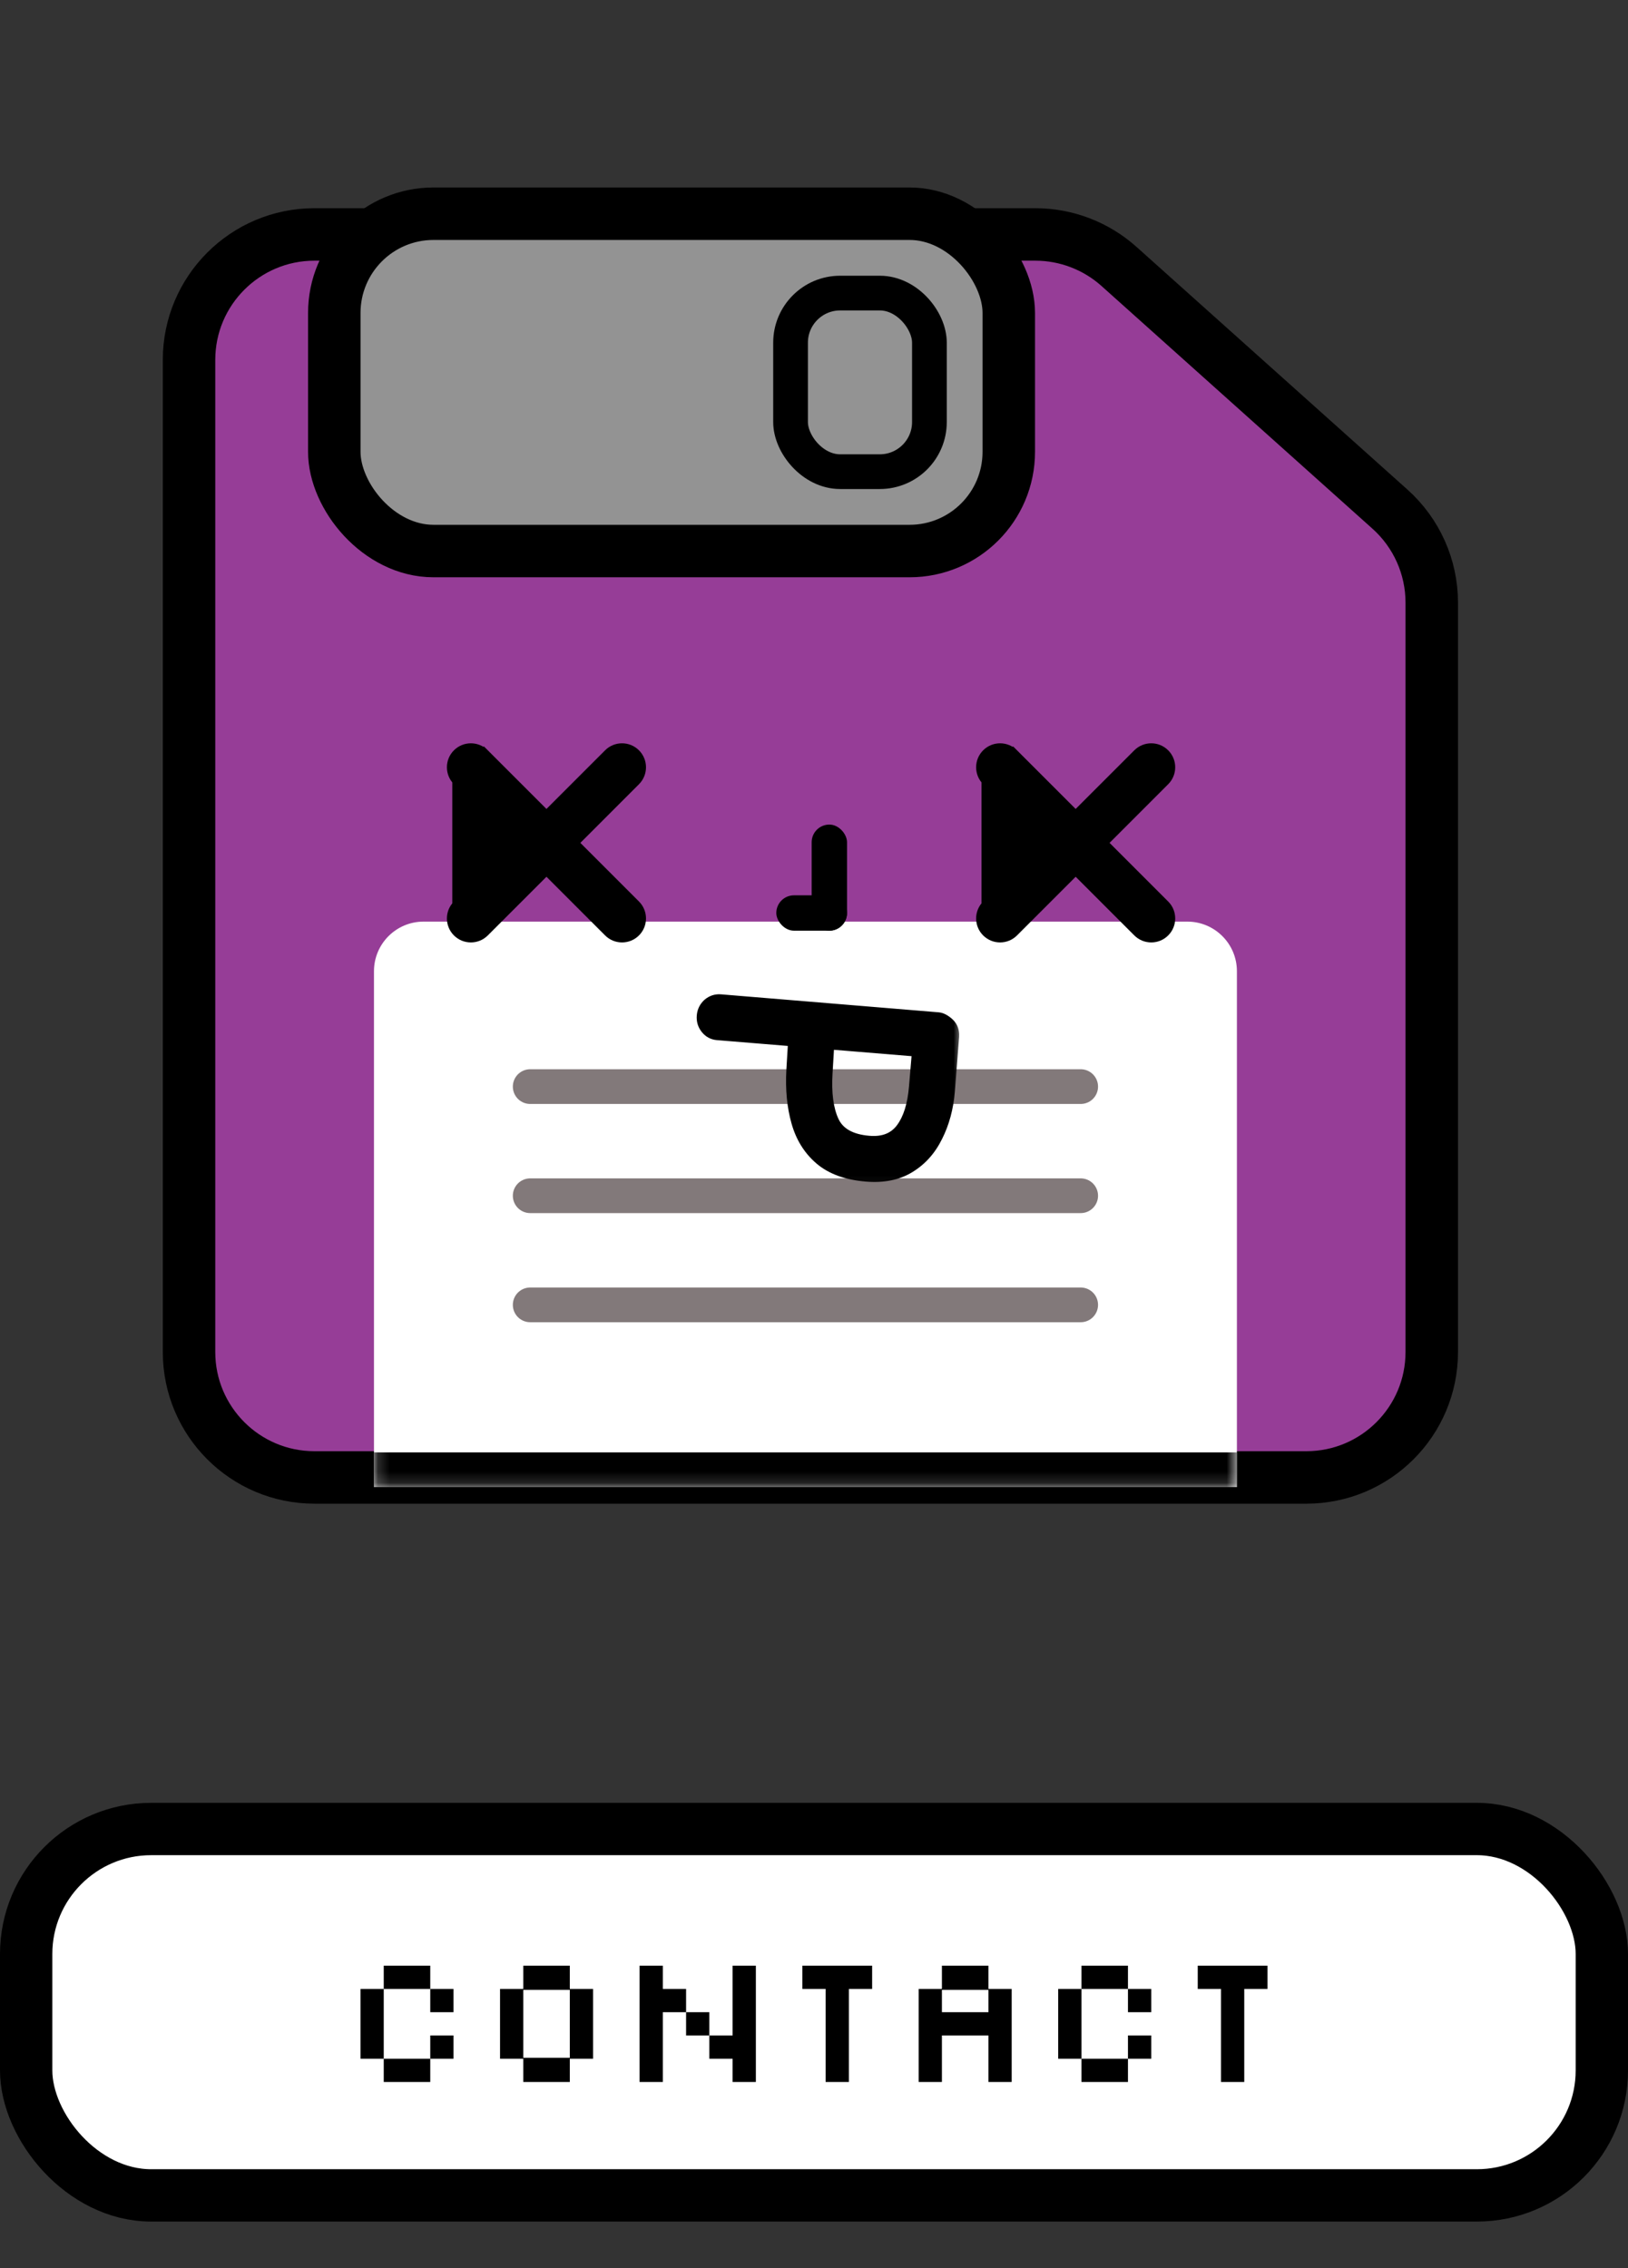 <svg width="140" height="195" viewBox="0 0 140 195" fill="none" xmlns="http://www.w3.org/2000/svg">
<rect x="0" y="0" width="140" height="195" fill="#333333" stroke="none"/>
<path d="M27.042 20.156C21.085 20.156 16.256 24.985 16.256 30.942V116.238C16.256 122.195 21.085 127.024 27.042 127.024H112.338C118.295 127.024 123.124 122.195 123.124 116.238V51.812C123.124 48.745 121.818 45.824 119.534 43.778L96.228 22.907C94.25 21.136 91.688 20.156 89.033 20.156H27.042Z" fill="#963D97" stroke="black" stroke-width="4.512"/>
<rect x="28.748" y="18.375" width="58.002" height="29.001" rx="8.53" fill="#939393" stroke="black" stroke-width="4.512"/>
<rect x="67.984" y="25.198" width="11.941" height="15.353" rx="4.265" fill="#939393" stroke="black" stroke-width="2.985"/>
<mask id="path-4-inside-1_2_985" fill="white">
<path d="M32.16 83.501C32.16 81.145 34.069 79.236 36.425 79.236H102.103C104.458 79.236 106.368 81.145 106.368 83.501V127.855H32.16V83.501Z"/>
</mask>
<path d="M32.16 83.501C32.16 81.145 34.069 79.236 36.425 79.236H102.103C104.458 79.236 106.368 81.145 106.368 83.501V127.855H32.16V83.501Z" fill="white"/>
<path d="M32.16 79.236H106.368H32.16ZM106.368 130.84H32.16V124.869H106.368V130.84ZM32.16 127.855V79.236V127.855ZM106.368 79.236V127.855V79.236Z" fill="black" mask="url(#path-4-inside-1_2_985)"/>
<line x1="45.594" y1="93.421" x2="92.933" y2="93.421" stroke="#82797A" stroke-width="2.985" stroke-linecap="round"/>
<line x1="45.594" y1="102.804" x2="92.933" y2="102.804" stroke="#82797A" stroke-width="2.985" stroke-linecap="round"/>
<line x1="45.594" y1="112.186" x2="92.933" y2="112.186" stroke="#82797A" stroke-width="2.985" stroke-linecap="round"/>
<path d="M39.374 80.084C38.756 79.466 38.756 78.465 39.374 77.847L44.755 72.466L39.374 67.085C38.756 66.467 38.756 65.466 39.374 64.848C39.374 64.848 39.374 64.848 39.374 64.848M39.374 80.084L39.374 64.848M39.374 80.084C39.992 80.702 40.994 80.702 41.611 80.084L46.992 74.703L52.373 80.084C52.991 80.702 53.993 80.702 54.611 80.084C55.228 79.466 55.228 78.465 54.611 77.847L49.23 72.466L54.61 67.085C55.228 66.467 55.228 65.466 54.61 64.848C53.993 64.23 52.991 64.23 52.373 64.848L46.992 70.228L41.611 64.848L41.273 65.186L41.611 64.848C40.994 64.23 39.992 64.23 39.374 64.848M39.374 80.084L39.374 64.848" fill="black" stroke="black" stroke-width="0.958"/>
<path d="M84.884 80.084C84.266 79.466 84.266 78.465 84.884 77.847L90.265 72.466L84.884 67.085C84.266 66.467 84.266 65.466 84.884 64.848C84.884 64.848 84.884 64.848 84.884 64.848M84.884 80.084L84.884 64.848M84.884 80.084C85.502 80.702 86.504 80.702 87.121 80.084L92.502 74.703L97.883 80.084C98.501 80.702 99.503 80.702 100.121 80.084C100.738 79.466 100.738 78.465 100.121 77.847L94.74 72.466L100.12 67.085C100.738 66.467 100.738 65.466 100.12 64.848C99.502 64.23 98.501 64.23 97.883 64.848L92.502 70.228L87.121 64.848L86.783 65.186L87.121 64.848C86.504 64.23 85.502 64.23 84.884 64.848M84.884 80.084L84.884 64.848" fill="black" stroke="black" stroke-width="0.958"/>
<rect x="69.799" y="70.893" width="3.041" height="9.123" rx="1.52" fill="black"/>
<rect x="66.758" y="76.975" width="6.082" height="3.041" rx="1.52" fill="black"/>
<mask id="path-13-outside-2_2_985" maskUnits="userSpaceOnUse" x="58.505" y="84.631" width="24.261" height="17.873" fill="black">
<rect fill="white" x="58.505" y="84.631" width="24.261" height="17.873"/>
<path d="M60.398 87.337C60.432 86.929 60.601 86.587 60.904 86.312C61.217 86.048 61.572 85.933 61.97 85.966L61.985 85.968L80.679 87.511C80.948 87.534 81.241 87.684 81.558 87.961C81.884 88.249 82.032 88.632 82.002 89.11L81.636 93.811C81.514 95.263 81.165 96.561 80.588 97.704C80.02 98.859 79.229 99.743 78.216 100.359C77.202 100.985 75.959 101.236 74.487 101.112C72.806 100.971 71.484 100.489 70.522 99.666C69.56 98.844 68.894 97.772 68.524 96.449C68.154 95.135 68.013 93.661 68.1 92.026L68.254 89.485L61.704 88.949L61.689 88.948C61.291 88.914 60.966 88.736 60.712 88.415C60.468 88.104 60.363 87.744 60.398 87.337ZM74.723 98.127C75.966 98.232 76.898 97.865 77.52 97.026C78.141 96.196 78.516 95.006 78.647 93.455L78.907 90.367L71.267 89.739L71.118 92.235C71.01 93.989 71.194 95.376 71.668 96.398C72.143 97.419 73.162 97.996 74.723 98.127Z"/>
</mask>
<path d="M60.398 87.337C60.432 86.929 60.601 86.587 60.904 86.312C61.217 86.048 61.572 85.933 61.97 85.966L61.985 85.968L80.679 87.511C80.948 87.534 81.241 87.684 81.558 87.961C81.884 88.249 82.032 88.632 82.002 89.11L81.636 93.811C81.514 95.263 81.165 96.561 80.588 97.704C80.02 98.859 79.229 99.743 78.216 100.359C77.202 100.985 75.959 101.236 74.487 101.112C72.806 100.971 71.484 100.489 70.522 99.666C69.56 98.844 68.894 97.772 68.524 96.449C68.154 95.135 68.013 93.661 68.1 92.026L68.254 89.485L61.704 88.949L61.689 88.948C61.291 88.914 60.966 88.736 60.712 88.415C60.468 88.104 60.363 87.744 60.398 87.337ZM74.723 98.127C75.966 98.232 76.898 97.865 77.52 97.026C78.141 96.196 78.516 95.006 78.647 93.455L78.907 90.367L71.267 89.739L71.118 92.235C71.01 93.989 71.194 95.376 71.668 96.398C72.143 97.419 73.162 97.996 74.723 98.127Z" fill="black"/>
<path d="M60.904 86.312L60.595 85.947L60.589 85.952L60.583 85.957L60.904 86.312ZM61.985 85.968L61.945 86.445L61.946 86.445L61.985 85.968ZM80.679 87.511L80.719 87.034L80.719 87.034L80.679 87.511ZM81.558 87.961L81.875 87.602L81.873 87.6L81.558 87.961ZM82.002 89.11L82.48 89.147L82.48 89.14L82.002 89.11ZM81.636 93.811L82.114 93.852L82.114 93.849L81.636 93.811ZM80.588 97.704L80.16 97.489L80.158 97.493L80.588 97.704ZM78.216 100.359L77.967 99.95L77.964 99.951L78.216 100.359ZM68.524 96.449L68.986 96.32L68.985 96.319L68.524 96.449ZM68.1 92.026L67.622 91.997L67.622 92.001L68.1 92.026ZM68.254 89.485L68.732 89.514L68.761 89.046L68.293 89.008L68.254 89.485ZM61.704 88.949L61.664 89.426L61.665 89.426L61.704 88.949ZM60.712 88.415L60.336 88.71L60.336 88.711L60.712 88.415ZM77.52 97.026L77.136 96.739L77.135 96.74L77.52 97.026ZM78.907 90.367L79.384 90.407L79.424 89.929L78.946 89.889L78.907 90.367ZM71.267 89.739L71.307 89.261L70.819 89.221L70.789 89.71L71.267 89.739ZM71.118 92.235L71.596 92.264L71.596 92.264L71.118 92.235ZM60.875 87.377C60.899 87.09 61.012 86.861 61.226 86.668L60.583 85.957C60.189 86.314 59.965 86.767 59.92 87.296L60.875 87.377ZM61.214 86.678C61.432 86.494 61.662 86.421 61.93 86.444L62.01 85.489C61.482 85.445 61.002 85.603 60.595 85.947L61.214 86.678ZM61.93 86.444L61.945 86.445L62.025 85.49L62.01 85.489L61.93 86.444ZM61.946 86.445L80.64 87.989L80.719 87.034L62.024 85.49L61.946 86.445ZM80.639 87.989C80.763 87.999 80.962 88.076 81.243 88.322L81.873 87.6C81.519 87.291 81.133 87.069 80.719 87.034L80.639 87.989ZM81.241 88.32C81.444 88.499 81.546 88.732 81.524 89.08L82.48 89.14C82.519 88.531 82.325 87.998 81.875 87.602L81.241 88.32ZM81.525 89.073L81.159 93.774L82.114 93.849L82.48 89.147L81.525 89.073ZM81.159 93.771C81.041 95.171 80.706 96.407 80.16 97.489L81.015 97.92C81.623 96.715 81.987 95.356 82.114 93.852L81.159 93.771ZM80.158 97.493C79.627 98.572 78.896 99.385 77.967 99.95L78.465 100.769C79.562 100.101 80.413 99.145 81.017 97.916L80.158 97.493ZM77.964 99.951C77.056 100.512 75.921 100.752 74.527 100.635L74.447 101.589C75.996 101.72 77.347 101.458 78.467 100.767L77.964 99.951ZM74.527 100.635C72.913 100.499 71.698 100.041 70.833 99.302L70.211 100.031C71.271 100.937 72.699 101.442 74.447 101.589L74.527 100.635ZM70.833 99.302C69.949 98.547 69.332 97.559 68.986 96.32L68.063 96.578C68.456 97.984 69.17 99.141 70.211 100.031L70.833 99.302ZM68.985 96.319C68.632 95.065 68.493 93.645 68.579 92.052L67.622 92.001C67.532 93.678 67.676 95.206 68.063 96.579L68.985 96.319ZM68.579 92.055L68.732 89.514L67.776 89.456L67.622 91.997L68.579 92.055ZM68.293 89.008L61.743 88.471L61.665 89.426L68.215 89.963L68.293 89.008ZM61.744 88.471L61.729 88.47L61.649 89.425L61.664 89.426L61.744 88.471ZM61.729 88.47C61.468 88.448 61.262 88.339 61.089 88.118L60.336 88.711C60.669 89.134 61.115 89.38 61.649 89.425L61.729 88.47ZM61.089 88.119C60.923 87.907 60.85 87.668 60.875 87.377L59.92 87.296C59.876 87.82 60.014 88.301 60.336 88.71L61.089 88.119ZM74.683 98.605C76.054 98.72 77.164 98.311 77.905 97.311L77.135 96.74C76.633 97.418 75.878 97.744 74.763 97.65L74.683 98.605ZM77.903 97.313C78.598 96.384 78.99 95.094 79.124 93.495L78.169 93.415C78.043 94.918 77.683 96.009 77.136 96.739L77.903 97.313ZM79.124 93.495L79.384 90.407L78.429 90.327L78.169 93.415L79.124 93.495ZM78.946 89.889L71.307 89.261L71.228 90.216L78.867 90.844L78.946 89.889ZM70.789 89.71L70.639 92.206L71.596 92.264L71.746 89.767L70.789 89.71ZM70.639 92.206C70.529 93.999 70.712 95.477 71.234 96.6L72.103 96.196C71.675 95.276 71.49 93.979 71.596 92.264L70.639 92.206ZM71.234 96.6C71.808 97.835 73.025 98.465 74.683 98.605L74.763 97.65C73.298 97.526 72.478 97.003 72.103 96.196L71.234 96.6Z" fill="black" mask="url(#path-13-outside-2_2_985)"/>
<rect x="2.25" y="157.25" width="135.5" height="31.5" rx="10.75" fill="white" stroke="black" stroke-width="4.5"/>
<path d="M37 173V171H33V169H37V171H39V173H37ZM33 179V177H31V171H33V177H37V179H33ZM37 177V175H39V177H37ZM45 179V177H43V171H45V169H49V171H51V177H49V179H45ZM45 176.92H49V171.08H45V176.92ZM55 179V169H57V171H59V173H61V175H63V169H65V179H63V177H61V175H59V173H57V179H55ZM71 179V171H69V169H75V171H73V179H71ZM79 179V171H81V169H85V171H87V179H85V175H81V179H79ZM81 173H85V171.08H81V173ZM97 173V171H93V169H97V171H99V173H97ZM93 179V177H91V171H93V177H97V179H93ZM97 177V175H99V177H97ZM105 179V171H103V169H109V171H107V179H105Z" fill="black"/>
</svg>
